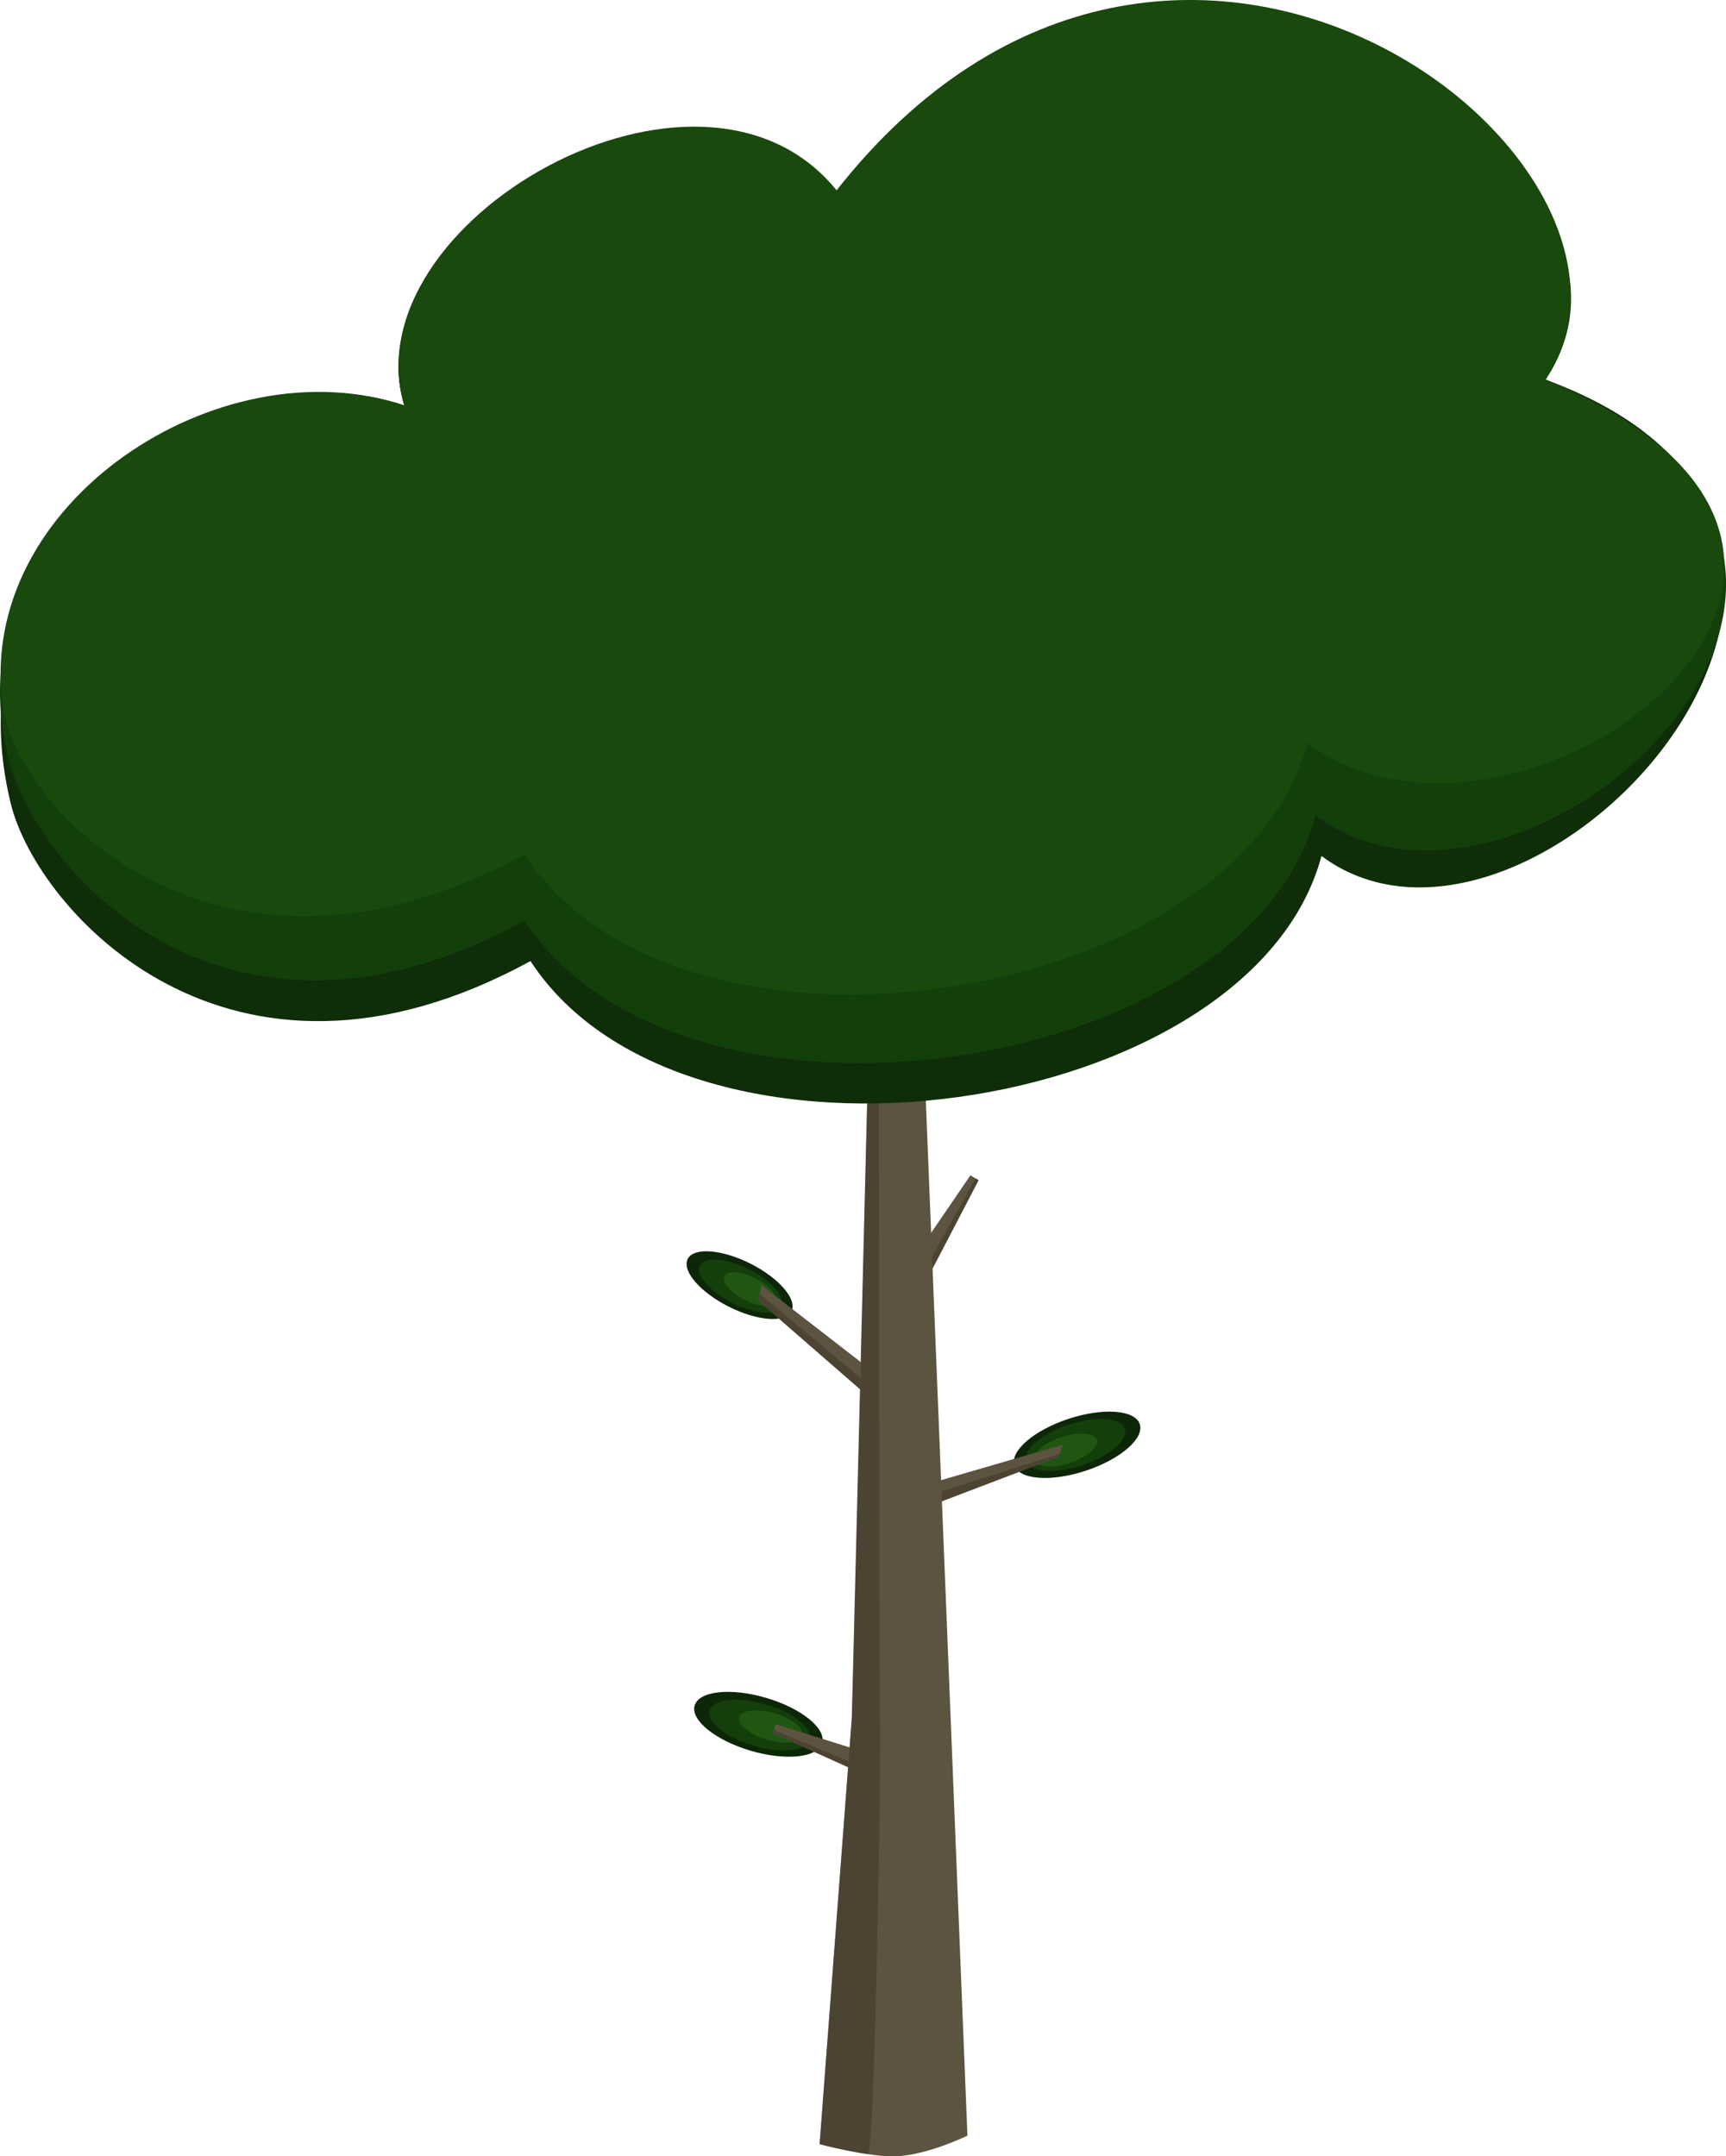 <svg id="Layer_1" data-name="Layer 1" xmlns="http://www.w3.org/2000/svg" viewBox="0 0 334.54 417.97"><defs><style>.cls-1{fill:#0d2608;}.cls-2{fill:#133f0a;}.cls-3{fill:#205611;}.cls-4{fill:#5c5341;}.cls-5{fill:#42392b;opacity:0.6;}.cls-6{fill:#0e2d08;}.cls-7{fill:#19490d;}</style></defs><title>tree</title><ellipse class="cls-1" cx="146.99" cy="334.22" rx="5.34" ry="12.88" transform="translate(-215.16 380.62) rotate(-73.56)"/><ellipse class="cls-2" cx="147.25" cy="334.38" rx="4.19" ry="10.1" transform="translate(-215.13 380.98) rotate(-73.56)"/><ellipse class="cls-3" cx="149.42" cy="334.65" rx="2.65" ry="6.39" transform="translate(-213.84 383.26) rotate(-73.56)"/><ellipse class="cls-1" cx="208.78" cy="280.04" rx="12.79" ry="5.3" transform="translate(-77.14 79.38) rotate(-18.23)"/><ellipse class="cls-2" cx="208.48" cy="280.06" rx="10.03" ry="4.16" transform="translate(-77.16 79.29) rotate(-18.23)"/><ellipse class="cls-3" cx="206.55" cy="281.06" rx="6.35" ry="2.63" transform="translate(-77.57 78.74) rotate(-18.23)"/><polygon class="cls-4" points="150.39 334.22 149.74 335.94 167.98 344.17 165.76 339.05 150.39 334.22"/><polygon class="cls-5" points="166.01 342.03 167.37 343.89 149.74 335.94 149.98 335.3 166.01 342.03"/><polygon class="cls-4" points="179.04 292.34 205.19 282.38 206 280.04 180.26 287.53 179.04 292.34"/><polygon class="cls-5" points="205.39 281.78 179.84 289.92 179.04 292.34 205.19 282.38 205.39 281.78"/><ellipse class="cls-1" cx="143.35" cy="249.09" rx="4.67" ry="11.26" transform="translate(-143.61 264.9) rotate(-63.23)"/><ellipse class="cls-2" cx="143.54" cy="249.27" rx="3.66" ry="8.83" transform="translate(-143.66 265.17) rotate(-63.23)"/><ellipse class="cls-3" cx="145.36" cy="249.85" rx="2.32" ry="5.59" transform="translate(-143.18 267.11) rotate(-63.23)"/><polygon class="cls-4" points="147.57 249.09 146.99 252.13 168.84 271.16 167.41 264.46 147.57 249.09"/><polygon class="cls-4" points="188.09 227.82 189.67 228.77 180.42 246.52 179 241.13 188.09 227.82"/><path class="cls-4" d="M158.86,415.61s9.58,2.56,14.82,2.35c6.22-.25,13.83-4,13.83-4l-10-248.82-8.21-.92L165.1,333Z"/><path class="cls-5" d="M158.86,415.61a84,84,0,0,0,9.38,1.93c1.33,0.12,2.62-80.31,2.35-84.08s-0.13-125.83-.3-129.09l-2,1.26S165.51,322.92,165.1,333C163.74,351.34,158.86,415.61,158.86,415.61Z"/><polygon class="cls-5" points="147.24 250.8 166.79 267.08 166.74 269.31 146.99 252.12 147.24 250.8"/><polygon class="cls-5" points="180.64 243.62 180.73 245.92 189.67 228.77 189.09 228.42 180.64 243.62"/><path class="cls-6" d="M102.82,186.29c-58.55,32-95.65-9.92-100.71-30.45C-10.78,103.61,42.7,66.56,78.37,78.6c-10.69-35.47,58.79-55.48,85.34-22.69,65.58-83.24,164-24.49,135.85,17.67,82.36,30.31-2.34,122.86-43.43,92.34C242.57,216.74,133.26,232.88,102.82,186.29Z"/><path class="cls-2" d="M101.67,178.46c-58.55,32-94.54-10.33-99.88-30.78C-10.43,101,42.7,66.56,78.37,78.6,67.68,43.14,136,15.29,162.57,48.08c65.58-83.24,159.59-17,137,25.5,83.54,34.35-3.49,115-44.58,84.51C241.42,208.91,132.12,225.06,101.67,178.46Z"/><path class="cls-7" d="M101.65,165.61c-58.55,32-98.2-7.85-101.11-28.79C-4.92,97.44,42.7,66.56,78.37,78.6,67.68,43.14,135.61,4.1,162.15,36.89c65.58-83.24,165.51-5.47,137.41,36.69,83.54,34.35-5,101-46.14,70.44C239.86,194.84,132.1,212.2,101.65,165.61Z"/></svg>